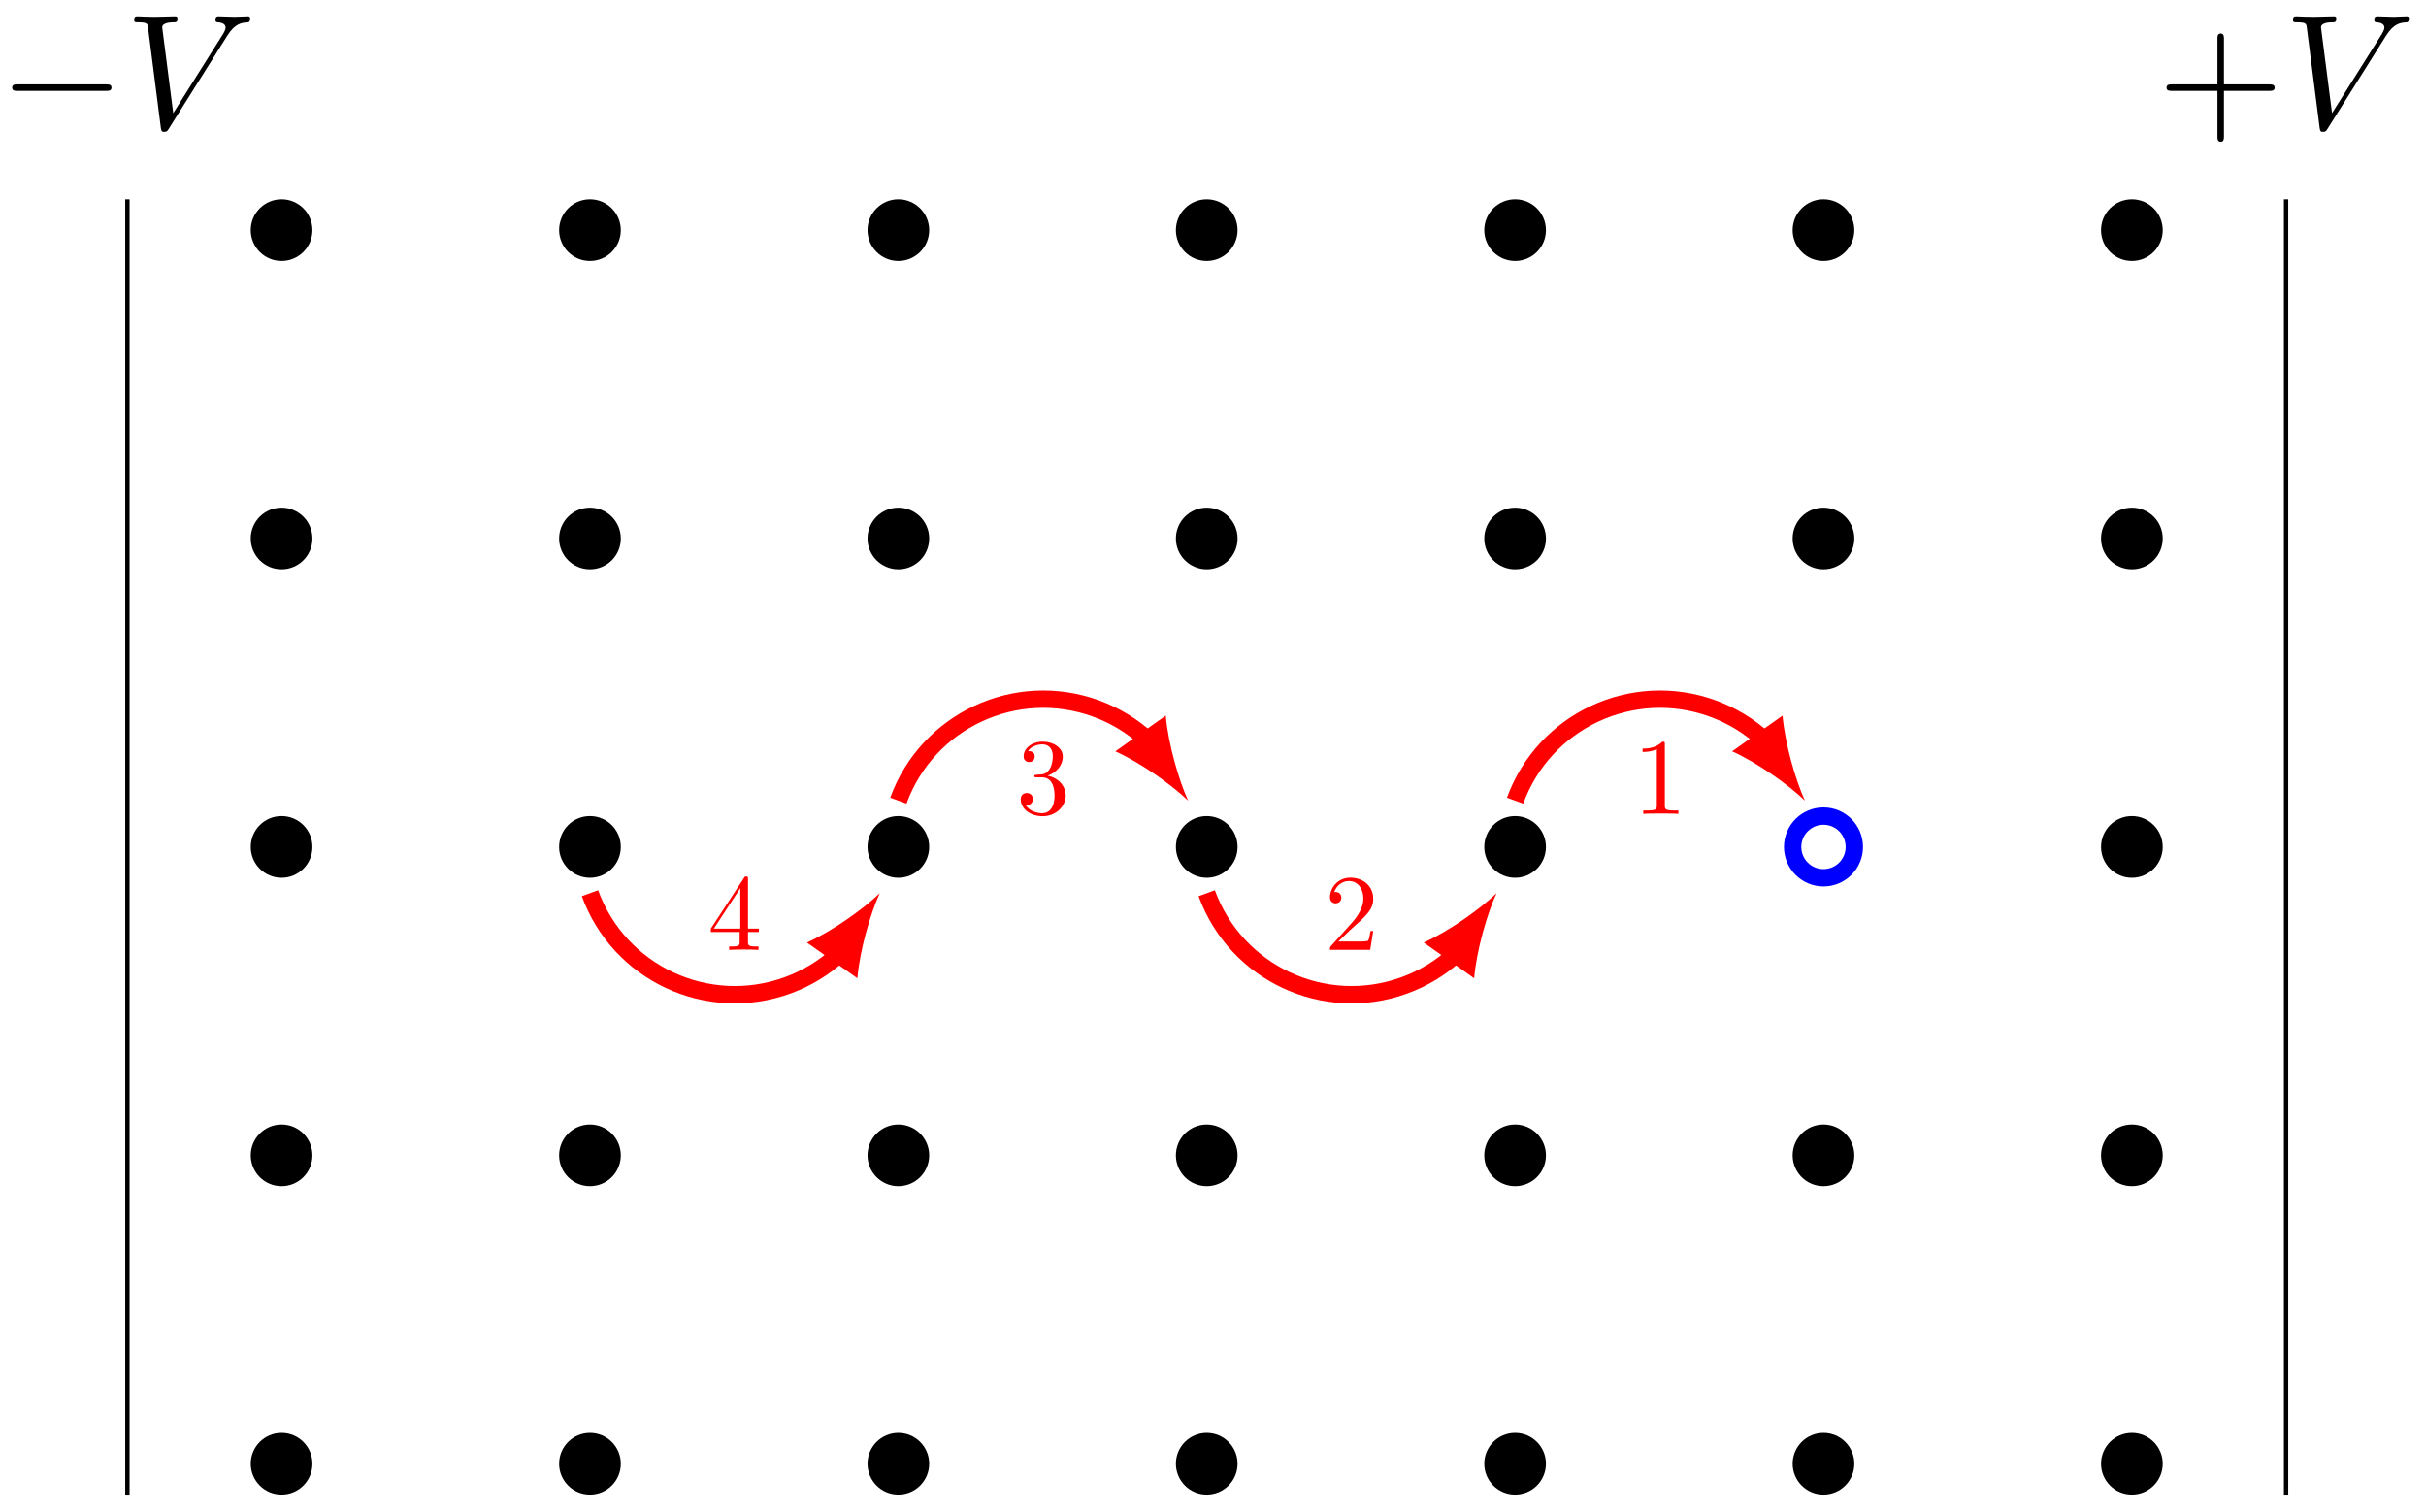 <svg xmlns="http://www.w3.org/2000/svg" xmlns:xlink="http://www.w3.org/1999/xlink" xmlns:inkscape="http://www.inkscape.org/namespaces/inkscape" version="1.1" width="223" height="139" viewBox="0 0 223 139">
<defs>
<path id="font_1_2" d="M.294 .64C.294 .664 .294 .666 .271 .666 .209 .602 .121 .602 .089 .602V.571C.109 .571 .168 .571 .22 .597V.079C.22 .043 .217 .031 .127 .031H.095V0C.13 .003 .217 .003 .257 .003 .297 .003 .384 .003 .419 0V.031H.387C.297 .031 .294 .042 .294 .079V.64Z"/>
<path id="font_1_3" d="M.127 .077 .233 .18C.389 .318 .449 .372 .449 .472 .449 .586 .359 .666 .237 .666 .124 .666 .05 .574 .05 .485 .05 .429 .1 .429 .103 .429 .12 .429 .155 .441 .155 .482 .155 .508 .137 .534 .102 .534 .094 .534 .092 .534 .089 .533 .112 .598 .166 .635 .224 .635 .315 .635 .358 .554 .358 .472 .358 .392 .308 .313 .253 .251L.061 .037C.05 .026 .05 .024 .05 0H.421L.449 .174H.424C.419 .144 .412 .1 .402 .085 .395 .077 .329 .077 .307 .077H.127Z"/>
<path id="font_1_4" d="M.29 .352C.372 .379 .43 .449 .43 .528 .43 .61 .342 .666 .246 .666 .145 .666 .069 .606 .069 .53 .069 .497 .091 .478 .12 .478 .151 .478 .171 .5 .171 .529 .171 .579 .124 .579 .109 .579 .14 .628 .206 .641 .242 .641 .283 .641 .338 .619 .338 .529 .338 .517 .336 .459 .31 .415 .28 .367 .246 .364 .221 .363 .213 .362 .189 .36 .182 .36 .174 .359 .167 .358 .167 .348 .167 .337 .174 .337 .191 .337H.235C.317 .337 .354 .269 .354 .17 .354 .034 .285 .006 .241 .006 .198 .006 .123 .022 .088 .081 .123 .076 .154 .098 .154 .136 .154 .172 .127 .192 .098 .192 .074 .192 .042 .178 .042 .134 .042 .043 .135-.022 .244-.022 .366-.022 .457 .068 .457 .17 .457 .253 .394 .331 .29 .352Z"/>
<path id="font_1_5" d="M.294 .165V.078C.294 .042 .292 .031 .218 .031H.197V0C.238 .003 .29 .003 .332 .003 .374 .003 .427 .003 .468 0V.031H.447C.373 .031 .371 .042 .371 .078V.165H.471V.196H.371V.651C.371 .671 .371 .677 .355 .677 .346 .677 .343 .677 .335 .665L.028 .196V.165H.294M.3 .196H.056L.3 .569V.196Z"/>
<path id="font_2_1" d="M.659 .23C.676 .23 .694 .23 .694 .25 .694 .27 .676 .27 .659 .27H.118C.101 .27 .083 .27 .083 .25 .083 .23 .101 .23 .118 .23H.659Z"/>
<path id="font_3_1" d="M.628 .569C.677 .647 .719 .65 .756 .652 .768 .653 .769 .67 .769 .671 .769 .679 .764 .683 .756 .683 .73 .683 .701 .68 .674 .68 .641 .68 .607 .683 .575 .683 .569 .683 .556 .683 .556 .664 .556 .653 .565 .652 .572 .652 .599 .65 .618 .64 .618 .619 .618 .604 .603 .582 .603 .581L.296 .093 .228 .622C.228 .639 .251 .652 .297 .652 .311 .652 .322 .652 .322 .672 .322 .681 .314 .683 .308 .683 .268 .683 .225 .68 .184 .68 .166 .68 .147 .681 .129 .681 .111 .681 .092 .683 .075 .683 .068 .683 .056 .683 .056 .664 .056 .652 .065 .652 .081 .652 .137 .652 .138 .643 .141 .618L.22 .001C.223-.019 .227-.022 .24-.022 .256-.022 .26-.017 .268-.004L.628 .569Z"/>
<path id="font_1_1" d="M.409 .23H.688C.702 .23 .721 .23 .721 .25 .721 .27 .702 .27 .688 .27H.409V.55C.409 .564 .409 .583 .389 .583 .369 .583 .369 .564 .369 .55V.27H.089C.075 .27 .056 .27 .056 .25 .056 .23 .075 .23 .089 .23H.369V-.05C.369-.064 .369-.083 .389-.083 .409-.083 .409-.064 .409-.05V.23Z"/>
</defs>
<path transform="matrix(1,0,0,-1,25.883,134.538)" stroke-width=".399" stroke-linecap="butt" stroke-miterlimit="10" stroke-linejoin="miter" fill="none" stroke="#000000" d="M0 0"/>
<path transform="matrix(1,0,0,-1,25.883,134.538)" d="M2.835 0C2.835 1.566 1.566 2.835 0 2.835-1.566 2.835-2.835 1.566-2.835 0-2.835-1.566-1.566-2.835 0-2.835 1.566-2.835 2.835-1.566 2.835 0ZM0 0"/>
<path transform="matrix(1,0,0,-1,25.883,134.538)" stroke-width=".399" stroke-linecap="butt" stroke-miterlimit="10" stroke-linejoin="miter" fill="none" stroke="#000000" d="M0 28.347"/>
<path transform="matrix(1,0,0,-1,25.883,134.538)" d="M2.835 28.347C2.835 29.912 1.566 31.182 0 31.182-1.566 31.182-2.835 29.912-2.835 28.347-2.835 26.781-1.566 25.512 0 25.512 1.566 25.512 2.835 26.781 2.835 28.347ZM0 28.347"/>
<path transform="matrix(1,0,0,-1,25.883,134.538)" stroke-width=".399" stroke-linecap="butt" stroke-miterlimit="10" stroke-linejoin="miter" fill="none" stroke="#000000" d="M0 56.694"/>
<path transform="matrix(1,0,0,-1,25.883,134.538)" d="M2.835 56.694C2.835 58.259 1.566 59.528 0 59.528-1.566 59.528-2.835 58.259-2.835 56.694-2.835 55.128-1.566 53.859 0 53.859 1.566 53.859 2.835 55.128 2.835 56.694ZM0 56.694"/>
<path transform="matrix(1,0,0,-1,25.883,134.538)" stroke-width=".399" stroke-linecap="butt" stroke-miterlimit="10" stroke-linejoin="miter" fill="none" stroke="#000000" d="M0 85.04"/>
<path transform="matrix(1,0,0,-1,25.883,134.538)" d="M2.835 85.04C2.835 86.606 1.566 87.875 0 87.875-1.566 87.875-2.835 86.606-2.835 85.04-2.835 83.475-1.566 82.206 0 82.206 1.566 82.206 2.835 83.475 2.835 85.04ZM0 85.04"/>
<path transform="matrix(1,0,0,-1,25.883,134.538)" stroke-width=".399" stroke-linecap="butt" stroke-miterlimit="10" stroke-linejoin="miter" fill="none" stroke="#000000" d="M0 113.387"/>
<path transform="matrix(1,0,0,-1,25.883,134.538)" d="M2.835 113.387C2.835 114.953 1.566 116.222 0 116.222-1.566 116.222-2.835 114.953-2.835 113.387-2.835 111.822-1.566 110.552 0 110.552 1.566 110.552 2.835 111.822 2.835 113.387ZM0 113.387"/>
<path transform="matrix(1,0,0,-1,25.883,134.538)" stroke-width=".399" stroke-linecap="butt" stroke-miterlimit="10" stroke-linejoin="miter" fill="none" stroke="#000000" d="M28.347 0"/>
<path transform="matrix(1,0,0,-1,25.883,134.538)" d="M31.182 0C31.182 1.566 29.912 2.835 28.347 2.835 26.781 2.835 25.512 1.566 25.512 0 25.512-1.566 26.781-2.835 28.347-2.835 29.912-2.835 31.182-1.566 31.182 0ZM28.347 0"/>
<path transform="matrix(1,0,0,-1,25.883,134.538)" stroke-width=".399" stroke-linecap="butt" stroke-miterlimit="10" stroke-linejoin="miter" fill="none" stroke="#000000" d="M28.347 28.347"/>
<path transform="matrix(1,0,0,-1,25.883,134.538)" d="M31.182 28.347C31.182 29.912 29.912 31.182 28.347 31.182 26.781 31.182 25.512 29.912 25.512 28.347 25.512 26.781 26.781 25.512 28.347 25.512 29.912 25.512 31.182 26.781 31.182 28.347ZM28.347 28.347"/>
<path transform="matrix(1,0,0,-1,25.883,134.538)" stroke-width=".399" stroke-linecap="butt" stroke-miterlimit="10" stroke-linejoin="miter" fill="none" stroke="#000000" d="M28.347 56.694"/>
<path transform="matrix(1,0,0,-1,25.883,134.538)" d="M31.182 56.694C31.182 58.259 29.912 59.528 28.347 59.528 26.781 59.528 25.512 58.259 25.512 56.694 25.512 55.128 26.781 53.859 28.347 53.859 29.912 53.859 31.182 55.128 31.182 56.694ZM28.347 56.694"/>
<path transform="matrix(1,0,0,-1,25.883,134.538)" stroke-width=".399" stroke-linecap="butt" stroke-miterlimit="10" stroke-linejoin="miter" fill="none" stroke="#000000" d="M28.347 85.04"/>
<path transform="matrix(1,0,0,-1,25.883,134.538)" d="M31.182 85.04C31.182 86.606 29.912 87.875 28.347 87.875 26.781 87.875 25.512 86.606 25.512 85.04 25.512 83.475 26.781 82.206 28.347 82.206 29.912 82.206 31.182 83.475 31.182 85.04ZM28.347 85.04"/>
<path transform="matrix(1,0,0,-1,25.883,134.538)" stroke-width=".399" stroke-linecap="butt" stroke-miterlimit="10" stroke-linejoin="miter" fill="none" stroke="#000000" d="M28.347 113.387"/>
<path transform="matrix(1,0,0,-1,25.883,134.538)" d="M31.182 113.387C31.182 114.953 29.912 116.222 28.347 116.222 26.781 116.222 25.512 114.953 25.512 113.387 25.512 111.822 26.781 110.552 28.347 110.552 29.912 110.552 31.182 111.822 31.182 113.387ZM28.347 113.387"/>
<path transform="matrix(1,0,0,-1,25.883,134.538)" stroke-width=".399" stroke-linecap="butt" stroke-miterlimit="10" stroke-linejoin="miter" fill="none" stroke="#000000" d="M56.694 0"/>
<path transform="matrix(1,0,0,-1,25.883,134.538)" d="M59.528 0C59.528 1.566 58.259 2.835 56.694 2.835 55.128 2.835 53.859 1.566 53.859 0 53.859-1.566 55.128-2.835 56.694-2.835 58.259-2.835 59.528-1.566 59.528 0ZM56.694 0"/>
<path transform="matrix(1,0,0,-1,25.883,134.538)" stroke-width=".399" stroke-linecap="butt" stroke-miterlimit="10" stroke-linejoin="miter" fill="none" stroke="#000000" d="M56.694 28.347"/>
<path transform="matrix(1,0,0,-1,25.883,134.538)" d="M59.528 28.347C59.528 29.912 58.259 31.182 56.694 31.182 55.128 31.182 53.859 29.912 53.859 28.347 53.859 26.781 55.128 25.512 56.694 25.512 58.259 25.512 59.528 26.781 59.528 28.347ZM56.694 28.347"/>
<path transform="matrix(1,0,0,-1,25.883,134.538)" stroke-width=".399" stroke-linecap="butt" stroke-miterlimit="10" stroke-linejoin="miter" fill="none" stroke="#000000" d="M56.694 56.694"/>
<path transform="matrix(1,0,0,-1,25.883,134.538)" d="M59.528 56.694C59.528 58.259 58.259 59.528 56.694 59.528 55.128 59.528 53.859 58.259 53.859 56.694 53.859 55.128 55.128 53.859 56.694 53.859 58.259 53.859 59.528 55.128 59.528 56.694ZM56.694 56.694"/>
<path transform="matrix(1,0,0,-1,25.883,134.538)" stroke-width=".399" stroke-linecap="butt" stroke-miterlimit="10" stroke-linejoin="miter" fill="none" stroke="#000000" d="M56.694 85.04"/>
<path transform="matrix(1,0,0,-1,25.883,134.538)" d="M59.528 85.04C59.528 86.606 58.259 87.875 56.694 87.875 55.128 87.875 53.859 86.606 53.859 85.04 53.859 83.475 55.128 82.206 56.694 82.206 58.259 82.206 59.528 83.475 59.528 85.04ZM56.694 85.04"/>
<path transform="matrix(1,0,0,-1,25.883,134.538)" stroke-width=".399" stroke-linecap="butt" stroke-miterlimit="10" stroke-linejoin="miter" fill="none" stroke="#000000" d="M56.694 113.387"/>
<path transform="matrix(1,0,0,-1,25.883,134.538)" d="M59.528 113.387C59.528 114.953 58.259 116.222 56.694 116.222 55.128 116.222 53.859 114.953 53.859 113.387 53.859 111.822 55.128 110.552 56.694 110.552 58.259 110.552 59.528 111.822 59.528 113.387ZM56.694 113.387"/>
<path transform="matrix(1,0,0,-1,25.883,134.538)" stroke-width=".399" stroke-linecap="butt" stroke-miterlimit="10" stroke-linejoin="miter" fill="none" stroke="#000000" d="M85.04 0"/>
<path transform="matrix(1,0,0,-1,25.883,134.538)" d="M87.875 0C87.875 1.566 86.606 2.835 85.04 2.835 83.475 2.835 82.206 1.566 82.206 0 82.206-1.566 83.475-2.835 85.04-2.835 86.606-2.835 87.875-1.566 87.875 0ZM85.04 0"/>
<path transform="matrix(1,0,0,-1,25.883,134.538)" stroke-width=".399" stroke-linecap="butt" stroke-miterlimit="10" stroke-linejoin="miter" fill="none" stroke="#000000" d="M85.04 28.347"/>
<path transform="matrix(1,0,0,-1,25.883,134.538)" d="M87.875 28.347C87.875 29.912 86.606 31.182 85.04 31.182 83.475 31.182 82.206 29.912 82.206 28.347 82.206 26.781 83.475 25.512 85.04 25.512 86.606 25.512 87.875 26.781 87.875 28.347ZM85.04 28.347"/>
<path transform="matrix(1,0,0,-1,25.883,134.538)" stroke-width=".399" stroke-linecap="butt" stroke-miterlimit="10" stroke-linejoin="miter" fill="none" stroke="#000000" d="M85.04 56.694"/>
<path transform="matrix(1,0,0,-1,25.883,134.538)" d="M87.875 56.694C87.875 58.259 86.606 59.528 85.04 59.528 83.475 59.528 82.206 58.259 82.206 56.694 82.206 55.128 83.475 53.859 85.04 53.859 86.606 53.859 87.875 55.128 87.875 56.694ZM85.04 56.694"/>
<path transform="matrix(1,0,0,-1,25.883,134.538)" stroke-width=".399" stroke-linecap="butt" stroke-miterlimit="10" stroke-linejoin="miter" fill="none" stroke="#000000" d="M85.04 85.04"/>
<path transform="matrix(1,0,0,-1,25.883,134.538)" d="M87.875 85.04C87.875 86.606 86.606 87.875 85.04 87.875 83.475 87.875 82.206 86.606 82.206 85.04 82.206 83.475 83.475 82.206 85.04 82.206 86.606 82.206 87.875 83.475 87.875 85.04ZM85.04 85.04"/>
<path transform="matrix(1,0,0,-1,25.883,134.538)" stroke-width=".399" stroke-linecap="butt" stroke-miterlimit="10" stroke-linejoin="miter" fill="none" stroke="#000000" d="M85.04 113.387"/>
<path transform="matrix(1,0,0,-1,25.883,134.538)" d="M87.875 113.387C87.875 114.953 86.606 116.222 85.04 116.222 83.475 116.222 82.206 114.953 82.206 113.387 82.206 111.822 83.475 110.552 85.04 110.552 86.606 110.552 87.875 111.822 87.875 113.387ZM85.04 113.387"/>
<path transform="matrix(1,0,0,-1,25.883,134.538)" stroke-width=".399" stroke-linecap="butt" stroke-miterlimit="10" stroke-linejoin="miter" fill="none" stroke="#000000" d="M113.387 0"/>
<path transform="matrix(1,0,0,-1,25.883,134.538)" d="M116.222 0C116.222 1.566 114.953 2.835 113.387 2.835 111.822 2.835 110.552 1.566 110.552 0 110.552-1.566 111.822-2.835 113.387-2.835 114.953-2.835 116.222-1.566 116.222 0ZM113.387 0"/>
<path transform="matrix(1,0,0,-1,25.883,134.538)" stroke-width=".399" stroke-linecap="butt" stroke-miterlimit="10" stroke-linejoin="miter" fill="none" stroke="#000000" d="M113.387 28.347"/>
<path transform="matrix(1,0,0,-1,25.883,134.538)" d="M116.222 28.347C116.222 29.912 114.953 31.182 113.387 31.182 111.822 31.182 110.552 29.912 110.552 28.347 110.552 26.781 111.822 25.512 113.387 25.512 114.953 25.512 116.222 26.781 116.222 28.347ZM113.387 28.347"/>
<path transform="matrix(1,0,0,-1,25.883,134.538)" stroke-width=".399" stroke-linecap="butt" stroke-miterlimit="10" stroke-linejoin="miter" fill="none" stroke="#000000" d="M113.387 56.694"/>
<path transform="matrix(1,0,0,-1,25.883,134.538)" d="M116.222 56.694C116.222 58.259 114.953 59.528 113.387 59.528 111.822 59.528 110.552 58.259 110.552 56.694 110.552 55.128 111.822 53.859 113.387 53.859 114.953 53.859 116.222 55.128 116.222 56.694ZM113.387 56.694"/>
<path transform="matrix(1,0,0,-1,25.883,134.538)" stroke-width=".399" stroke-linecap="butt" stroke-miterlimit="10" stroke-linejoin="miter" fill="none" stroke="#000000" d="M113.387 85.04"/>
<path transform="matrix(1,0,0,-1,25.883,134.538)" d="M116.222 85.04C116.222 86.606 114.953 87.875 113.387 87.875 111.822 87.875 110.552 86.606 110.552 85.04 110.552 83.475 111.822 82.206 113.387 82.206 114.953 82.206 116.222 83.475 116.222 85.04ZM113.387 85.04"/>
<path transform="matrix(1,0,0,-1,25.883,134.538)" stroke-width=".399" stroke-linecap="butt" stroke-miterlimit="10" stroke-linejoin="miter" fill="none" stroke="#000000" d="M113.387 113.387"/>
<path transform="matrix(1,0,0,-1,25.883,134.538)" d="M116.222 113.387C116.222 114.953 114.953 116.222 113.387 116.222 111.822 116.222 110.552 114.953 110.552 113.387 110.552 111.822 111.822 110.552 113.387 110.552 114.953 110.552 116.222 111.822 116.222 113.387ZM113.387 113.387"/>
<path transform="matrix(1,0,0,-1,25.883,134.538)" stroke-width=".399" stroke-linecap="butt" stroke-miterlimit="10" stroke-linejoin="miter" fill="none" stroke="#000000" d="M141.734 0"/>
<path transform="matrix(1,0,0,-1,25.883,134.538)" d="M144.569 0C144.569 1.566 143.3 2.835 141.734 2.835 140.168 2.835 138.899 1.566 138.899 0 138.899-1.566 140.168-2.835 141.734-2.835 143.3-2.835 144.569-1.566 144.569 0ZM141.734 0"/>
<path transform="matrix(1,0,0,-1,25.883,134.538)" stroke-width=".399" stroke-linecap="butt" stroke-miterlimit="10" stroke-linejoin="miter" fill="none" stroke="#000000" d="M141.734 28.347"/>
<path transform="matrix(1,0,0,-1,25.883,134.538)" d="M144.569 28.347C144.569 29.912 143.3 31.182 141.734 31.182 140.168 31.182 138.899 29.912 138.899 28.347 138.899 26.781 140.168 25.512 141.734 25.512 143.3 25.512 144.569 26.781 144.569 28.347ZM141.734 28.347"/>
<path transform="matrix(1,0,0,-1,25.883,134.538)" stroke-width=".399" stroke-linecap="butt" stroke-miterlimit="10" stroke-linejoin="miter" fill="none" stroke="#000000" d="M141.734 56.694"/>
<path transform="matrix(1,0,0,-1,25.883,134.538)" stroke-width="1.594" stroke-linecap="butt" stroke-miterlimit="10" stroke-linejoin="miter" fill="none" stroke="#0000ff" d="M144.569 56.694C144.569 58.259 143.3 59.528 141.734 59.528 140.168 59.528 138.899 58.259 138.899 56.694 138.899 55.128 140.168 53.859 141.734 53.859 143.3 53.859 144.569 55.128 144.569 56.694ZM141.734 56.694"/>
<path transform="matrix(1,0,0,-1,25.883,134.538)" stroke-width=".399" stroke-linecap="butt" stroke-miterlimit="10" stroke-linejoin="miter" fill="none" stroke="#000000" d="M141.734 85.04"/>
<path transform="matrix(1,0,0,-1,25.883,134.538)" d="M144.569 85.04C144.569 86.606 143.3 87.875 141.734 87.875 140.168 87.875 138.899 86.606 138.899 85.04 138.899 83.475 140.168 82.206 141.734 82.206 143.3 82.206 144.569 83.475 144.569 85.04ZM141.734 85.04"/>
<path transform="matrix(1,0,0,-1,25.883,134.538)" stroke-width=".399" stroke-linecap="butt" stroke-miterlimit="10" stroke-linejoin="miter" fill="none" stroke="#000000" d="M141.734 113.387"/>
<path transform="matrix(1,0,0,-1,25.883,134.538)" d="M144.569 113.387C144.569 114.953 143.3 116.222 141.734 116.222 140.168 116.222 138.899 114.953 138.899 113.387 138.899 111.822 140.168 110.552 141.734 110.552 143.3 110.552 144.569 111.822 144.569 113.387ZM141.734 113.387"/>
<path transform="matrix(1,0,0,-1,25.883,134.538)" stroke-width=".399" stroke-linecap="butt" stroke-miterlimit="10" stroke-linejoin="miter" fill="none" stroke="#000000" d="M170.081 0"/>
<path transform="matrix(1,0,0,-1,25.883,134.538)" d="M172.916 0C172.916 1.566 171.647 2.835 170.081 2.835 168.515 2.835 167.246 1.566 167.246 0 167.246-1.566 168.515-2.835 170.081-2.835 171.647-2.835 172.916-1.566 172.916 0ZM170.081 0"/>
<path transform="matrix(1,0,0,-1,25.883,134.538)" stroke-width=".399" stroke-linecap="butt" stroke-miterlimit="10" stroke-linejoin="miter" fill="none" stroke="#000000" d="M170.081 28.347"/>
<path transform="matrix(1,0,0,-1,25.883,134.538)" d="M172.916 28.347C172.916 29.912 171.647 31.182 170.081 31.182 168.515 31.182 167.246 29.912 167.246 28.347 167.246 26.781 168.515 25.512 170.081 25.512 171.647 25.512 172.916 26.781 172.916 28.347ZM170.081 28.347"/>
<path transform="matrix(1,0,0,-1,25.883,134.538)" stroke-width=".399" stroke-linecap="butt" stroke-miterlimit="10" stroke-linejoin="miter" fill="none" stroke="#000000" d="M170.081 56.694"/>
<path transform="matrix(1,0,0,-1,25.883,134.538)" d="M172.916 56.694C172.916 58.259 171.647 59.528 170.081 59.528 168.515 59.528 167.246 58.259 167.246 56.694 167.246 55.128 168.515 53.859 170.081 53.859 171.647 53.859 172.916 55.128 172.916 56.694ZM170.081 56.694"/>
<path transform="matrix(1,0,0,-1,25.883,134.538)" stroke-width=".399" stroke-linecap="butt" stroke-miterlimit="10" stroke-linejoin="miter" fill="none" stroke="#000000" d="M170.081 85.04"/>
<path transform="matrix(1,0,0,-1,25.883,134.538)" d="M172.916 85.04C172.916 86.606 171.647 87.875 170.081 87.875 168.515 87.875 167.246 86.606 167.246 85.04 167.246 83.475 168.515 82.206 170.081 82.206 171.647 82.206 172.916 83.475 172.916 85.04ZM170.081 85.04"/>
<path transform="matrix(1,0,0,-1,25.883,134.538)" stroke-width=".399" stroke-linecap="butt" stroke-miterlimit="10" stroke-linejoin="miter" fill="none" stroke="#000000" d="M170.081 113.387"/>
<path transform="matrix(1,0,0,-1,25.883,134.538)" d="M172.916 113.387C172.916 114.953 171.647 116.222 170.081 116.222 168.515 116.222 167.246 114.953 167.246 113.387 167.246 111.822 168.515 110.552 170.081 110.552 171.647 110.552 172.916 111.822 172.916 113.387ZM170.081 113.387"/>
<path transform="matrix(1,0,0,-1,25.883,134.538)" stroke-width="1.594" stroke-linecap="butt" stroke-miterlimit="10" stroke-linejoin="miter" fill="none" stroke="#ff0000" d="M113.387 60.946C116.065 68.302 124.198 72.094 131.554 69.417 133.316 68.775 134.912 67.799 136.265 66.563"/>
<path transform="matrix(.578,.816,.816,-.578,161.974,68.033)" d="M6.814 0C4.795 .379 1.514 1.514-.757 2.839V-2.839C1.514-1.514 4.795-.379 6.814 0" fill="#ff0000"/>
<use data-text="1" xlink:href="#font_1_2" transform="matrix(9.963,0,0,-9.963,150.104,74.804)" fill="#ff0000"/>
<path transform="matrix(1,0,0,-1,25.883,134.538)" stroke-width="1.594" stroke-linecap="butt" stroke-miterlimit="10" stroke-linejoin="miter" fill="none" stroke="#ff0000" d="M85.04 52.441C87.718 45.086 95.851 41.293 103.207 43.97 104.97 44.612 106.565 45.588 107.918 46.825"/>
<path transform="matrix(.578,-.816,-.816,-.578,133.625,87.656)" d="M6.814 0C4.795 .379 1.514 1.514-.757 2.839V-2.839C1.514-1.514 4.795-.379 6.814 0" fill="#ff0000"/>
<use data-text="2" xlink:href="#font_1_3" transform="matrix(9.963,0,0,-9.963,121.755,87.305)" fill="#ff0000"/>
<path transform="matrix(1,0,0,-1,25.883,134.538)" stroke-width="1.594" stroke-linecap="butt" stroke-miterlimit="10" stroke-linejoin="miter" fill="none" stroke="#ff0000" d="M56.694 60.946C59.371 68.302 67.504 72.094 74.86 69.417 76.623 68.775 78.218 67.799 79.571 66.563"/>
<path transform="matrix(.578,.816,.816,-.578,105.277,68.033)" d="M6.814 0C4.795 .379 1.514 1.514-.757 2.839V-2.839C1.514-1.514 4.795-.379 6.814 0" fill="#ff0000"/>
<use data-text="3" xlink:href="#font_1_4" transform="matrix(9.963,0,0,-9.963,93.408,74.804)" fill="#ff0000"/>
<path transform="matrix(1,0,0,-1,25.883,134.538)" stroke-width="1.594" stroke-linecap="butt" stroke-miterlimit="10" stroke-linejoin="miter" fill="none" stroke="#ff0000" d="M28.347 52.441C31.024 45.086 39.157 41.293 46.513 43.97 48.276 44.612 49.872 45.588 51.225 46.825"/>
<path transform="matrix(.578,-.816,-.816,-.578,76.929,87.656)" d="M6.814 0C4.795 .379 1.514 1.514-.757 2.839V-2.839C1.514-1.514 4.795-.379 6.814 0" fill="#ff0000"/>
<use data-text="4" xlink:href="#font_1_5" transform="matrix(9.963,0,0,-9.963,65.06,87.305)" fill="#ff0000"/>
<path transform="matrix(1,0,0,-1,25.883,134.538)" stroke-width=".399" stroke-linecap="butt" stroke-miterlimit="10" stroke-linejoin="miter" fill="none" stroke="#000000" d="M-14.173-2.835V116.222"/>
<use data-text="&#x2212;" xlink:href="#font_2_1" transform="matrix(14.945,0,0,-14.944,-.123,11.791)"/>
<use data-text="V" xlink:href="#font_3_1" transform="matrix(14.945,0,0,-14.944,11.501,11.791)"/>
<path transform="matrix(1,0,0,-1,25.883,134.538)" stroke-width=".399" stroke-linecap="butt" stroke-miterlimit="10" stroke-linejoin="miter" fill="none" stroke="#000000" d="M184.254-2.835V116.222"/>
<use data-text="+" xlink:href="#font_1_1" transform="matrix(14.945,0,0,-14.944,198.315,11.791)"/>
<use data-text="V" xlink:href="#font_3_1" transform="matrix(14.945,0,0,-14.944,209.939,11.791)"/>
</svg>
